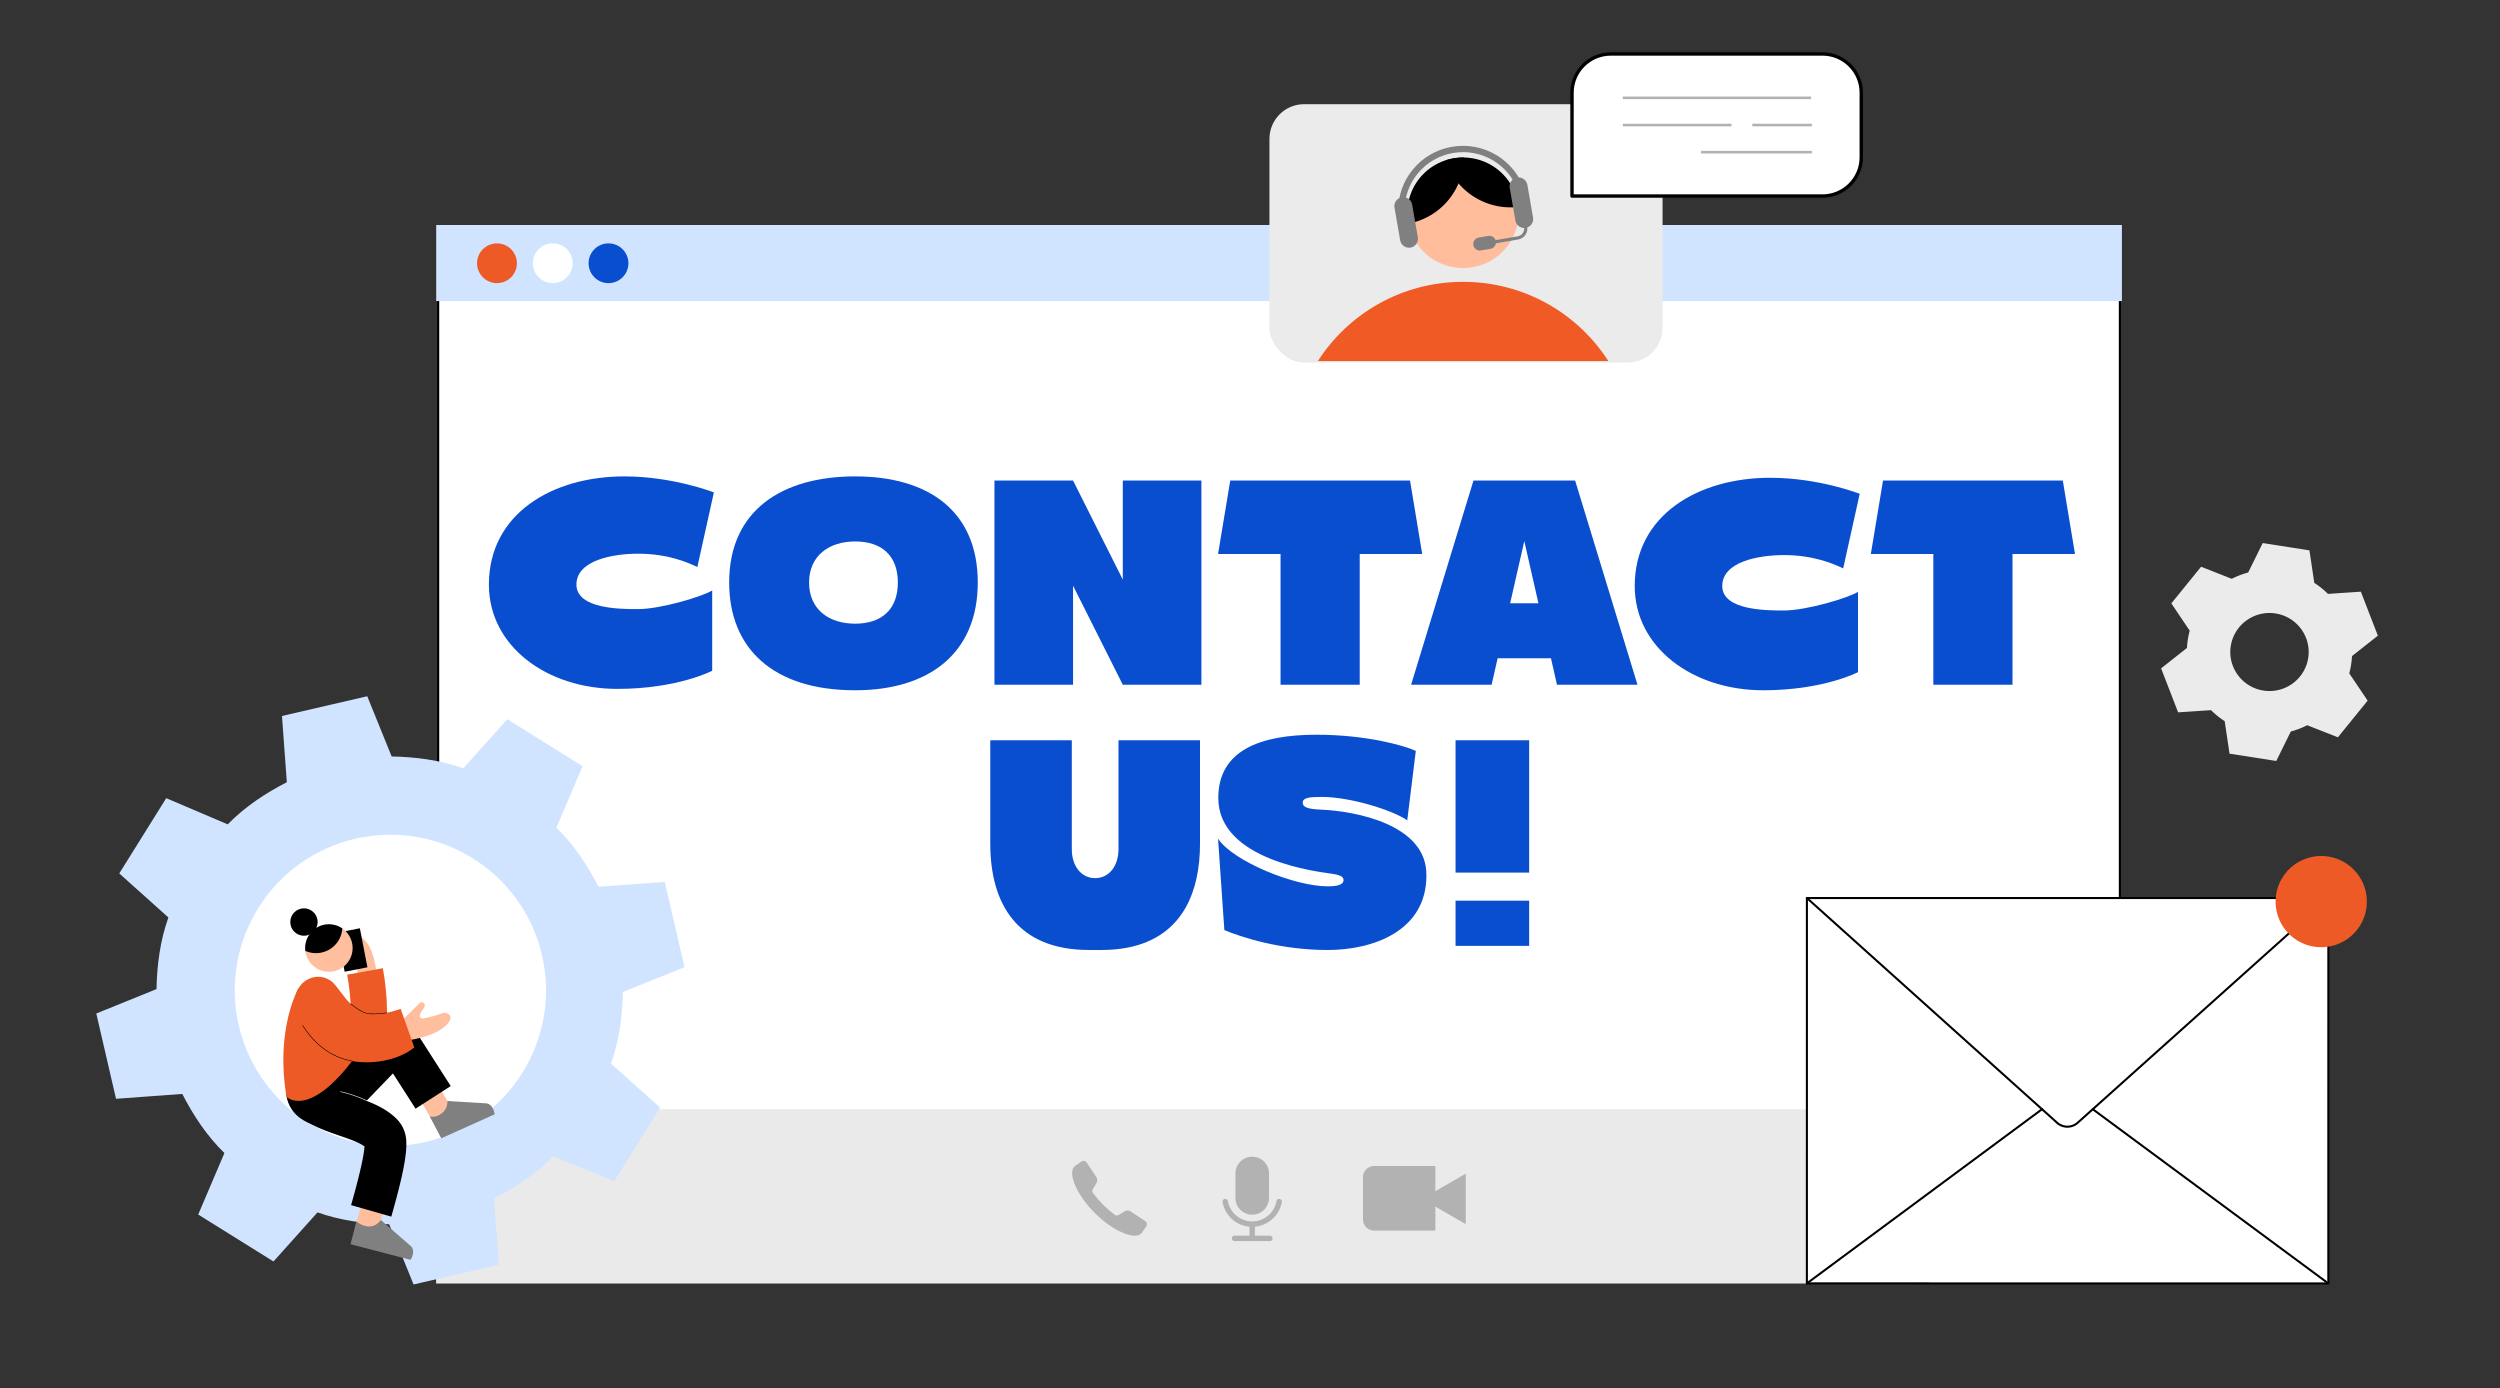 <svg xmlns="http://www.w3.org/2000/svg" viewBox="0 0 3000 1666" width="3000" height="1666"><rect x="0" y="0" width="3000" height="1666" fill="#333333" stroke="none"/><g transform="translate(523.333 270.0) rotate(0.0 1011.667 635.0) scale(1.91 1.911)"><svg width="1059.144" height="664.702" viewBox="0 0 1059.144 664.702"><path d="M1.291 1.256h1056.582v662.16H1.291z" fill="#fff"/><path d="M1057.873 664.086H1.291a.67.67 0 0 1-.67-.67V1.256c0-.37.3-.67.67-.67h1056.582c.37 0 .67.3.67.67v662.16c0 .37-.3.67-.67.67zM1.961 662.746h1055.242V1.926H1.961z"/><path d="M.671 555.917h1057.727v108.114H.671z" fill="#eaeaea"/><path d="M1059.068 664.701H0V555.247h1059.067v109.454zM1.341 663.361h1056.387V556.587H1.341z" fill="#eaeaea"/><path d="M.725.671h1057.748V47.1H.725z" fill="#d0e4ff"/><path d="M1059.143 47.77H.055V0h1059.088v47.769zM1.395 46.43h1056.409V1.341H1.395z" fill="#d0e4ff"/><ellipse cx="38.242" cy="24.024" fill="#ed5a25" rx="12.516" ry="12.482"/><ellipse cx="73.274" cy="24.024" fill="#fff" rx="12.516" ry="12.482"/><ellipse cx="108.306" cy="24.024" fill="#0a4ed0" rx="12.516" ry="12.482"/><g fill="#b3b2b2"><path d="m445.484 625.45-9.148-6.046a3.576 3.576 0 0 0-3.642-.034l-3.923 2.285c-.525.305-1.031.363-1.44.287a2.15 2.15 0 0 1-.9-.398c-2.156-1.58-4.675-3.671-7.361-6.352-2.683-2.681-4.776-5.199-6.357-7.355-.018-.025-.304-.382-.399-.9-.073-.408-.018-.912.288-1.439l2.287-3.92a3.56 3.56 0 0 0-.034-3.638l-6.052-9.14a2.425 2.425 0 0 0-3.4-.658s-2.866 1.96-3.812 2.626c-1.516 1.066-2.004 2.687-2.005 4.947-.004 3.179 2.737 13.138 14.284 24.674 11.547 11.538 21.513 14.275 24.695 14.271 2.261-.002 3.883-.492 4.951-2.004.666-.945 2.628-3.809 2.628-3.809a2.418 2.418 0 0 0-.613-3.366l-.046-.031zm67.258-40.407c5.82 0 10.538 4.714 10.538 10.529v15.368c0 5.815-4.718 10.529-10.538 10.529s-10.538-4.714-10.538-10.529v-15.368c0-5.815 4.718-10.529 10.538-10.529zm11.079 53.001h-22.157a1.696 1.696 0 1 1 0-3.392h22.157a1.696 1.696 0 1 1 0 3.392z"/><path d="M511.044 627.38h3.395v8.193h-3.395z"/><path d="M529.675 611.556c-.825 0-1.517.597-1.665 1.408-1.315 7.221-7.663 12.718-15.264 12.718s-13.95-5.49-15.27-12.705a1.713 1.713 0 0 0-1.68-1.421c-1.046 0-1.874.934-1.691 1.964 1.282 7.251 6.815 13.373 14.272 15.062 10.189 2.388 20.386-3.929 22.776-14.109.075-.319.142-.641.2-.964.182-1.023-.637-1.954-1.677-1.954zm59.726-20.662h38.411v40.584h-38.411a7.067 7.067 0 0 1-7.067-7.061v-26.462c0-3.897 3.166-7.061 7.067-7.061z"/><path d="m619.404 611.556 13.74-7.926 13.74-7.926v31.705l-13.74-7.926-13.74-7.926z"/></g></svg></g><g transform="translate(2166.667 1026.667) rotate(0.0 336.667 257.5) scale(1.91 1.909)"><svg width="352.49" height="269.731" viewBox="0 0 352.49 269.731"><path d="m.848 26.695 327.616.02-.015 242.245-327.616-.02.015-242.245z" fill="#fff"/><path d="M328.448 269.61.832 269.59a.647.647 0 0 1-.649-.649L.198 26.696a.647.647 0 0 1 .649-.649l327.616.021a.65.65 0 0 1 .65.65l-.015 242.245a.65.65 0 0 1-.65.65zM1.483 268.291l326.316.02.015-240.945-326.316-.021-.015 240.945z"/><path d="M164.5 171.085c-2.473 0-4.945-.885-6.917-2.657L.413 27.179a.65.65 0 0 1 .869-.967l157.17 141.249a9.035 9.035 0 0 0 12.088.006L328.029 26.232a.65.65 0 1 1 .868.968L171.408 168.435a10.324 10.324 0 0 1-6.909 2.649z"/><path d="M.833 268.94 148.59 159.438" fill="#fff"/><path d="M.833 269.59a.65.65 0 0 1-.388-1.173l147.757-109.502a.65.65 0 0 1 .775 1.044L1.22 269.462a.65.65 0 0 1-.387.128z"/><path d="M327.34 268.141 180.485 159.473" fill="#fff"/><path d="M327.34 268.791a.653.653 0 0 1-.386-.127L180.099 159.997a.65.65 0 0 1 .773-1.045l146.855 108.667a.65.65 0 0 1-.387 1.172z"/><circle cx="323.817" cy="29.004" fill="#ee5a25" r="28.669" transform="matrix(.526 -.851 .851 .526 128.968 289.258)"/></svg></g><g transform="translate(1523.333 125.0) rotate(0.0 235.833 155.0) scale(1.667 1.667)"><svg width="283" height="186" viewBox="0 0 283 186"><clipPath id="a"><rect width="283" height="186" fill="#EBEBEB" rx="25" ry="25" stroke-linejoin="round" stroke="#C00" stroke-width="0"/></clipPath><rect width="283" height="186" fill="#EBEBEB" rx="25" ry="25" clip-path="url(#a)"/></svg></g><g transform="translate(2593.333 651.667) rotate(0.0 130.0 130.833) scale(0.709 0.706)"><svg width="366.864" height="370.406" viewBox="0 0 366.864 370.406"><path d="M318.462 221.474a140.273 140.273 0 0 0 3.085-14.527c.786-4.96 1.295-9.902 1.53-14.805l43.786-34.73-28.777-74.739-55.72 3.73a138.301 138.301 0 0 0-23.111-18.7l-8.181-55.243L171.952 0l-24.614 50.104c-9.653 2.566-18.953 6.181-27.75 10.689L67.65 40.248l-50.349 62.3 31.098 46.394a139.99 139.99 0 0 0-3.085 14.527 136.082 136.082 0 0 0-1.527 14.793L0 212.993l28.783 74.753 55.72-3.73a139.384 139.384 0 0 0 23.102 18.688l8.179 55.251 79.123 12.451 24.614-50.104a138.41 138.41 0 0 0 27.73-10.694l51.955 20.562 50.349-62.3-31.098-46.394.004-.002zM173.131 250.71c-36.181-5.686-60.902-39.631-55.207-75.81 5.694-36.179 39.637-60.888 75.819-55.205 36.179 5.695 60.888 39.637 55.193 75.816-5.694 36.179-39.637 60.888-75.807 55.195z" fill="#EBEBEB"/></svg></g><g transform="translate(1930.0 175.0) rotate(0.0 -174.167 129.167) scale(-0.562 0.558)"><svg width="620.158" height="462.828" viewBox="0 0 620.158 462.828"><path d="M192.762 126.038a97.087 97.087 0 0 0-.675 5.306c-6.775 62.835 37.072 120.446 100.15 130.083 63.113 9.64 122.16-32.251 134.453-94.244.37-1.747.671-3.501.94-5.263 8.896-58.227-26.069-112.984-80.216-130.778a120.108 120.108 0 0 0-19.291-4.615 120.088 120.088 0 0 0-19.791-1.356c-56.956.824-106.674 42.646-115.57 100.873v-.005z" fill="#ffbd9c"/><path d="M308.333 25.169a144.489 144.489 0 0 0 11.495 55.661c18.432 43.423 57.518 76.976 106.865 86.351.37-1.747.671-3.501.94-5.263 8.896-58.227-26.069-112.984-80.216-130.778a120.108 120.108 0 0 0-19.291-4.615 120.088 120.088 0 0 0-19.791-1.356h-.003z"/><path d="M192.762 126.038a97.087 97.087 0 0 0-.675 5.306c49.893 5.786 97.217-14.568 127.738-50.512a144.51 144.51 0 0 0 27.591-49.692 120.081 120.081 0 0 0-19.293-4.615 120.088 120.088 0 0 0-19.791-1.356c-56.956.824-106.674 42.646-115.57 100.873z"/><path d="M0 462.828h620.158c-65.19-102.406-179.7-170.353-310.079-170.353S65.189 360.421 0 462.828z" fill="#F05A25"/><g fill="gray"><path d="M176.327 176.457c-10.412-1.794-17.397-11.688-15.604-22.1l12.14-70.464c1.794-10.412 11.688-17.397 22.1-15.604 10.412 1.794 17.397 11.688 15.604 22.1l-12.14 70.464c-1.794 10.412-11.688 17.397-22.1 15.604zm246.028 42.385c-10.412-1.794-17.397-11.688-15.604-22.1l12.14-70.464c1.794-10.412 11.688-17.397 22.1-15.604 10.412 1.794 17.397 11.688 15.604 22.1l-12.14 70.464c-1.794 10.412-11.688 17.398-22.1 15.604z"/><path d="M333.805 2.022C265.329-9.776 199.764 31.178 178.839 95.371l13.524 2.33c19.533-56.823 78.068-92.836 139.141-82.315 61.072 10.522 104.183 64.046 103.574 124.131l13.524 2.33c1.76-67.494-46.334-128.029-114.797-139.825zm-51.36 214.852-89.954-15.497c-6.2-1.069-11.612-4.486-15.241-9.625s-5.039-11.384-3.971-17.583l2.887-16.756 6.681 1.151-2.887 16.756c-1.57 9.114 4.567 17.805 13.681 19.376l89.954 15.497-1.151 6.681z"/><path d="m271.936 224.955-20.313-3.5c-7.66-1.319-12.8-8.599-11.481-16.259s8.599-12.8 16.259-11.481l20.313 3.5c7.66 1.319 12.8 8.599 11.481 16.259s-8.599 12.8-16.259 11.481z"/></g></svg></g><g transform="translate(1885.0 63.333) rotate(0.0 175.0 86.667) scale(2.125 2.114)"><svg width="164.682" height="81.997" viewBox="0 0 164.682 81.997"><g><path fill="#FFF" stroke="#000" stroke-width="1.341" stroke-linecap="round" stroke-linejoin="round" stroke-miterlimit="10" d="M-794.265-160.536c-8.472 0-15.35 6.878-15.35 15.35v41.013h99.035c8.472 0 15.35-6.878 15.35-15.35v-25.664c0-8.472-6.878-15.35-15.35-15.35h-83.685v.001z" transform="translate(1156.8 230.4) rotate(0.0 396.6 196.2) scale(1.428 1.431)"/><g><path fill="#B3B2B2" d="M135.675 26.326H29.352V24.85h106.323v1.476zm.446 15.41h-33.652v-1.475h33.652v1.475zm-45.408 0h-61.36v-1.475h61.36v1.475zm45.41 15.412H73.52v-1.475h62.602v1.475z"/></g></g></svg></g><g transform="translate(586.667 571.667) rotate(0.0 135.0 127.5) scale(3.015 2.973)"><svg width="89.546" height="85.769" viewBox="0 0 89.546 85.769"><path d="m89.546 6.476-6.574 30.097c-3.979-1.905-11.796-5.367-23.617-5.367-9.842 0-24.517 2.582-24.517 12.474s17.725 9.887 24.517 9.887c9.127 0 25.786-5.152 29.521-7.52-.025 7.52 0 32.405 0 32.405s-13.742 7.317-37.747 7.317C23.1 85.769 0 68.585 0 43.68 0 15.048 25.269 0 53.897 0 73.37 0 89.546 6.476 89.546 6.476z" fill="#0a4ed0" fill-rule="evenodd"/></svg></g><g transform="translate(875.0 571.667) rotate(0.0 149.167 128.333) scale(3.056 3.027)"><svg width="97.618" height="84.79" viewBox="0 0 97.618 84.79"><path d="M0 42.048C0 68.094 17.134 84.79 49.472 84.79c28.913 0 48.146-14.564 48.146-42.742S78.385 0 49.472 0C20.824 0 0 13.395 0 42.048zm31.38.024c0 10.66 7.767 16.316 18.092 16.316s16.766-5.557 16.766-16.316-6.441-16.279-16.766-16.279c-10.23.001-18.092 5.624-18.092 16.279z" fill="#0a4ed0" fill-rule="evenodd"/></svg></g><g transform="translate(1193.333 576.667) rotate(0.0 124.167 122.5) scale(2.914 2.935)"><svg width="85.229" height="83.476" viewBox="0 0 85.229 83.476"><path d="M52.857 0v40.499L32.372.005V0H0v83.476h32.372V42.984l20.484 40.492h32.373V0z" fill="#0a4ed0" fill-rule="evenodd"/></svg></g><g transform="translate(1461.667 576.667) rotate(0.0 122.5 122.5) scale(2.935 2.935)"><svg width="83.475" height="83.476" viewBox="0 0 83.475 83.476"><path d="M83.475 30.033 78.492 0H4.983L0 30.033h25.55v53.443h32.372V30.033z" fill="#0a4ed0" fill-rule="evenodd"/></svg></g><g transform="translate(1693.333 576.667) rotate(0.0 135.833 122.5) scale(2.949 2.935)"><svg width="92.115" height="83.472" viewBox="0 0 92.115 83.472"><path d="M59.355 83.472h32.76L66.742 0 49.027.001H25.372L0 83.472h32.76l2.449-10.816h21.697zm-19.056-33.29 5.759-25.432 5.759 25.432z" fill="#0a4ed0" fill-rule="evenodd"/></svg></g><g transform="translate(1961.667 573.333) rotate(0.0 135 127.5) scale(3.015 2.973)"><svg width="89.546" height="85.769" viewBox="0 0 89.546 85.769"><path d="m89.546 6.476-6.574 30.097c-3.979-1.905-11.796-5.367-23.617-5.367-9.842 0-24.517 2.582-24.517 12.474s17.725 9.887 24.517 9.887c9.127 0 25.786-5.152 29.521-7.52-.025 7.52 0 32.405 0 32.405s-13.742 7.317-37.747 7.317C23.1 85.769 0 68.585 0 43.68 0 15.048 25.269 0 53.897 0 73.37 0 89.546 6.476 89.546 6.476z" fill="#0a4ed0" fill-rule="evenodd"/></svg></g><g transform="translate(2245.0 576.667) rotate(0.0 122.5 122.5) scale(2.935 2.935)"><svg width="83.475" height="83.476" viewBox="0 0 83.475 83.476"><path d="M83.475 30.033 78.492 0H4.983L0 30.033h25.55v53.443h32.372V30.033z" fill="#0a4ed0" fill-rule="evenodd"/></svg></g><g transform="translate(1188.333 888.333) rotate(0.0 125.833 125.833) scale(3.022 2.977)"><svg width="83.282" height="84.526" viewBox="0 0 83.282 84.526"><path d="M44.457 84.526h-5.301C10.805 84.526 0 66.053 0 41.672V0h32.372v43.874c0 6.867 3.76 11.693 9.267 11.693s9.271-4.826 9.271-11.693V0h32.372v41.672c0 19.481-6.9 35.19-24.133 40.718-4.251 1.363-9.131 2.107-14.692 2.136z" fill="#0a4ed0" fill-rule="evenodd"/></svg></g><g transform="translate(1461.667 881.667) rotate(0.0 125.0 129.167) scale(2.923 2.921)"><svg width="85.538" height="88.438" viewBox="0 0 85.538 88.438"><path d="m81.187 6.64-3.512 28.509c-6.14-4.201-23.352-9.598-35.14-9.598-4.954 0-7.776.299-7.776 2.354s2.487 2.663 7.776 2.885c13.312.56 43.444 5.921 42.998 27.131 0 22.756-21.989 30.517-40.49 30.517-19.753 0-35.586-5.343-42.457-8.175L0 42.711c6.131 9.245 31.26 19.575 45.043 19.575 3.38 0 6.474-.462 6.474-2.595 0-1.677-2.149-2.179-5.004-2.612C41.365 56.301.098 51.756.098 25.993.098 6.589 16.988 0 40.431 0c20.358.001 35.942 4.423 40.756 6.64z" fill="#0a4ed0" fill-rule="evenodd"/></svg></g><g transform="translate(1746.667 888.333) rotate(0.0 44.167 123.333) scale(2.73 2.795)"><svg width="32.352" height="88.267" viewBox="0 0 32.352 88.267"><g fill="#0a4ed0"><path d="M0 0h32.352v56.8H0zm0 68.857h32.352v19.41H0z"/></g></svg></g><g transform="translate(258.333 980.0) rotate(0.0 200.833 200.833) scale(1.667 1.667)"><svg width="241" height="241" viewBox="0 0 241 241"><clipPath id="b"><circle cx="120.5" cy="120.5" fill="#FFF" r="120.5"/></clipPath><circle cx="120.5" cy="120.5" fill="#FFF" clip-path="url(#b)" r="120.5"/></svg></g><g transform="translate(118.333 838.333) rotate(-13.016 350.0 350) scale(0.568 0.568)"><svg width="1232.83" height="1232.83" viewBox="0 0 1232.83 1232.83"><path d="m1094.16 730.3 138.67-21.61-.05-184.92-138.7-21.53c-12.34-49.31-30.85-98.61-58.59-141.74l83.17-114.07L986.1 113.95l-114.01 80.17c-43.15-27.73-92.48-46.21-141.79-58.52L708.69 0 523.78.04l-21.53 138.7c-49.31 12.34-98.62 30.84-141.76 58.59l-114.06-83.18-132.48 132.56 80.16 114.02c-27.72 43.16-46.2 92.47-58.51 141.79L0 524.13l.04 184.92 138.7 21.53c12.34 49.31 30.84 98.62 58.59 141.76L114.16 986.4l132.56 132.48 114.01-80.16c43.16 27.73 92.47 46.2 141.79 58.51l21.62 135.6 184.91-.05 21.54-138.7c49.31-12.34 98.61-30.84 141.75-58.59l114.06 80.1 129.41-129.48-80.17-114.02c27.73-43.15 46.21-92.47 58.52-141.79zM616.41 945.22c-181.6 0-328.81-147.21-328.81-328.81 0-181.59 147.21-328.81 328.81-328.81 181.59 0 328.8 147.22 328.8 328.81 0 181.6-147.21 328.81-328.8 328.81z" fill="#d0e4ff"/></svg></g><g transform="translate(340.0 1090.0) rotate(0.0 126.667 210.833) scale(0.669 0.67)"><svg width="378.943" height="629.578" viewBox="0 0 378.943 629.578"><path d="m169.428 579.99-39.85-10.377 16.019-61.514 39.85 10.377z" fill="#ffbe9d"/><path d="M228.253 629.578 120.51 601.523l10.736-41.231c4.114 3.987 9.209 6.961 15.024 8.475 11.53 3.002 21.464-.593 28.584-10.653l53.508 46.568a12.187 12.187 0 0 1 3.137 4.236c4.172 9.458-3.246 20.66-3.246 20.66z" fill="gray"/><path d="M120.273 305.296v83.05l-42.54 1.45c-14.75.51-29.46-2.92-42.13-10.48-37.39-22.31-35.15-64.74-22.05-88.3l51.74 18.63c16.86-2 35.22-3.44 54.98-4.35z"/><path d="m304.245 362.362-35.662 20.59-31.784-55.05 35.662-20.59z" fill="#ffbe9d"/><path d="m378.943 368.954-95.663 42.92-20.58-39.107c5.697.608 8.687 1.149 14.202-1.239 10.934-4.735 17.974-14.094 17.389-26.405l69.407 4.149c1.698.094 3.431.528 5.08 1.406 9.112 4.882 10.165 18.276 10.165 18.276z" fill="gray"/><path d="m128.272 366.473-53.966-52.084 91.51-94.815c15.059-15.747 31.385-16.655 39.79-15.791 22.949 2.361 34.674 20.812 38.676 27.251l56.002 87.276-63.123 40.503-40.531-63.167z"/><path d="m193.645 552.195-72.112-20.612c18.498-64.714 23.311-92.928 24.065-105.212-10.4-7.37-27.026-13.091-44.48-19.097-18.399-6.331-39.252-13.507-58.385-24.643l37.73-64.819c12.768 7.432 28.452 12.829 45.057 18.543 27.32 9.401 55.57 19.121 77.165 40.219a59.348 59.348 0 0 1 17.632 37.177c2.173 24.459-5.555 64.568-26.672 138.444z"/><path d="M222.625 236.558s46.894-5.834 68.105-25.799c12.373-11.646 9.91-17.949 5.709-21.179-2.554-1.964-5.8-2.725-8.967-2.329-1.046.131-2.058.448-3.041.826-10.438 4.011-21.607 6.964-33.361 9.071-3.643 1.005-7.107-2.262-6.19-5.929l.041-.16c.982-3.675 5.194-10.001 7.741-13.608 1.796-2.544 1.412-6.151-1.086-8.01-1.282-.954-2.975-1.792-5.433-.715-.877.384-1.65.97-2.33 1.644l-33.69 33.321zM168.51 131.677s-1.069-47.243-18.79-70.362c-10.337-13.486-16.856-11.672-20.494-7.818-2.211 2.342-3.297 5.495-3.223 8.686.024 1.054.238 2.092.514 3.109 2.936 10.789 4.747 22.199 5.656 34.107.632 3.726 2.374 41.399 2.374 41.399z" fill="#ffbe9d"/><path d="m96.451 43.66 40.822-7.931 13.576 69.88-40.822 7.931z"/><g fill="#ee5a25"><path d="m179.537 254.025-63.73-12.784c7.291-36.345 6.866-77.536-1.261-122.427l63.96-11.58c9.593 52.99 9.94 102.377 1.031 146.791zM26.971 143.652s-41.905 72.646-21.247 193.971c0 0 40.322 41.551 124.823-73.624z"/><path d="M234.926 249.131c-.013.038-.038.063-.051.101-34.775 28.581-108.111 38.504-155.021 7.521-31.988-21.127-48.296-50.214-54.934-65.472-10.096-23.586-2.941-49.57 15.055-61.711 14.223-9.591 31.296-8.99 44.272-.395 8.095 5.362 11.495 12.232 22.702 25.988 1.994 2.436 18.493 27.913 45.045 32.986 26.905 5.149 57.856-8.39 58.5-8.087z"/></g><path d="M39.749 64.337a42.75 42.75 0 0 0-.243 11.907c2.225 18.339 16.309 33.754 35.458 36.84 23.179 3.736 45.01-12.026 48.748-35.215 2.7-16.753-4.791-32.802-17.894-41.821a42.33 42.33 0 0 0-17.321-6.926c-23.19-3.737-45.011 12.027-48.748 35.215z" fill="#ffbe9d"/><path d="M39.749 64.337a42.75 42.75 0 0 0-.243 11.907 47.43 47.43 0 0 0 11.56 3.407c25.813 4.16 50.096-13.391 54.255-39.193.238-1.475.405-2.952.497-4.41a42.33 42.33 0 0 0-17.321-6.926c-23.19-3.737-45.011 12.027-48.748 35.215z"/><circle cx="37.017" cy="24.548" r="24.547"/><path d="M123.57 274.068c-36.406-6.476-66.533-28.131-89.545-64.362l.844-.536c22.856 35.985 52.758 57.489 88.876 63.914zm38-84.449c-16.897 0-23.627-5.03-41.148-18.118l.599-.801c24.338 18.182 27.466 20.517 64.803 15.967l.121.993c-10.285 1.253-18.045 1.959-24.375 1.959z"/><path d="M149.804 345.066c-15.976-7.395-31.998-12.875-47.623-16.286l.213-.977c15.696 3.427 31.788 8.93 47.83 16.355z" fill="#fff"/></svg></g></svg>